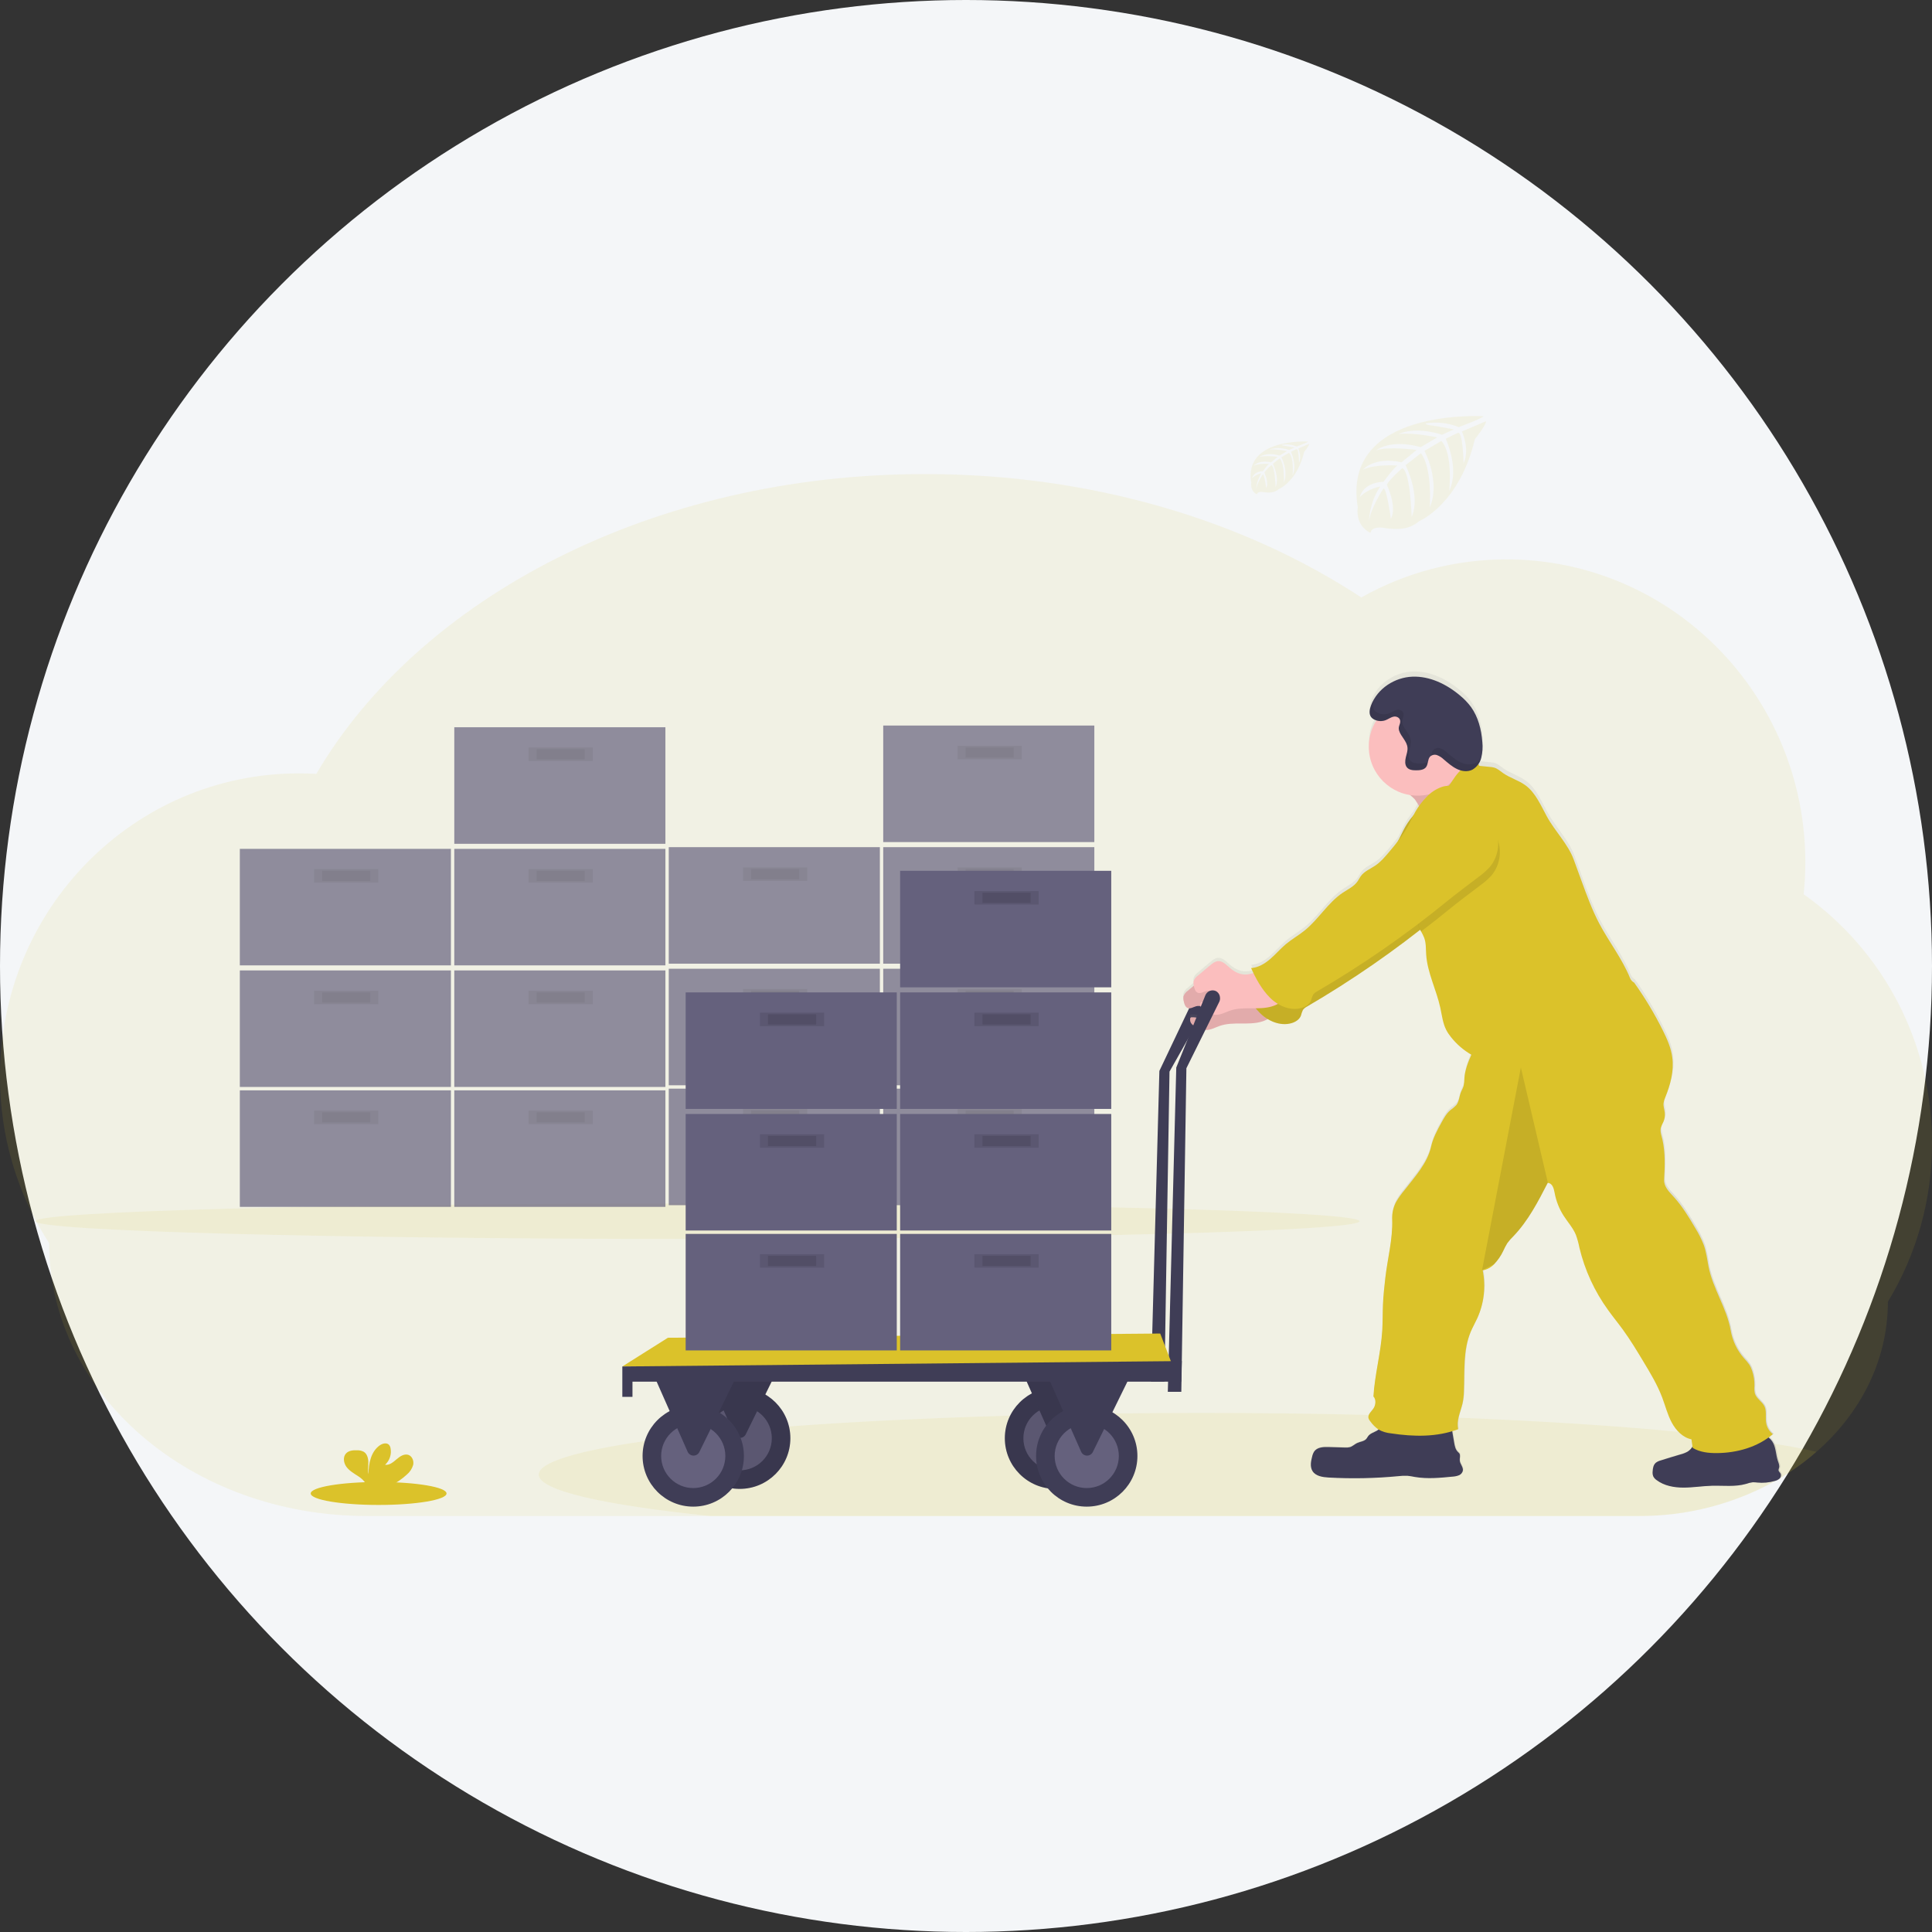 <svg width="120" height="120" viewBox="0 0 120 120" fill="none" xmlns="http://www.w3.org/2000/svg">
<rect x="0" y="0" width="120" height="120" fill="#333333" stroke="none"/>
<circle cx="60" cy="60" r="60" fill="#F4F6F8"/>
<g clip-path="url(#clip0_124_1291)">
<path opacity="0.1" d="M120 71.008C120.007 74.48 119.059 77.886 117.26 80.855C117.26 84.487 115.567 87.778 112.821 90.177C112.134 90.778 111.394 91.316 110.61 91.783C110.578 91.803 110.546 91.822 110.513 91.841C110.455 91.876 110.396 91.91 110.336 91.946L110.28 91.978C107.681 93.427 104.751 94.18 101.776 94.162H22.78C17.333 94.162 12.402 92.266 8.829 89.201C5.256 86.136 3.055 81.894 3.055 77.216C1.054 74.135 -0.007 70.539 3.81012e-05 66.866C3.81012e-05 56.466 8.312 48.036 18.567 48.036C18.929 48.036 19.289 48.048 19.647 48.068C26.081 37.096 40.594 29.445 57.455 29.445C67.821 29.445 77.296 32.335 84.554 37.11C87.303 35.556 90.408 34.741 93.567 34.745C103.819 34.745 112.133 43.175 112.133 53.574C112.131 54.232 112.096 54.89 112.028 55.544C114.499 57.294 116.514 59.612 117.901 62.303C119.289 64.995 120.009 67.98 120 71.008Z" fill="#DBC22A"/>
<path opacity="0.1" d="M43.322 76.954C66.031 76.954 84.441 76.461 84.441 75.852C84.441 75.244 66.031 74.751 43.322 74.751C20.613 74.751 2.203 75.244 2.203 75.852C2.203 76.461 20.613 76.954 43.322 76.954Z" fill="#DBC22A"/>
<g opacity="0.7">
<path d="M28.007 67.724H14.896V74.961H28.007V67.724Z" fill="#65617D"/>
<path opacity="0.1" d="M23.497 68.982H19.511V69.822H23.497V68.982Z" fill="black"/>
<path opacity="0.1" d="M22.998 69.087H20.009V69.716H22.998V69.087Z" fill="black"/>
<path d="M41.329 67.724H28.217V74.961H41.329V67.724Z" fill="#65617D"/>
<path opacity="0.1" d="M36.819 68.982H32.833V69.822H36.819V68.982Z" fill="black"/>
<path opacity="0.1" d="M36.321 69.087H33.331V69.716H36.321V69.087Z" fill="black"/>
<path d="M28.007 60.275H14.896V67.513H28.007V60.275Z" fill="#65617D"/>
<path opacity="0.1" d="M23.497 61.534H19.511V62.373H23.497V61.534Z" fill="black"/>
<path opacity="0.1" d="M22.998 61.64H20.009V62.269H22.998V61.64Z" fill="black"/>
<path d="M41.329 60.275H28.217V67.513H41.329V60.275Z" fill="#65617D"/>
<path opacity="0.1" d="M36.819 61.534H32.833V62.373H36.819V61.534Z" fill="black"/>
<path opacity="0.1" d="M36.321 61.64H33.331V62.269H36.321V61.64Z" fill="black"/>
<path d="M28.007 52.724H14.896V59.961H28.007V52.724Z" fill="#65617D"/>
<path opacity="0.1" d="M23.497 53.982H19.511V54.822H23.497V53.982Z" fill="black"/>
<path opacity="0.1" d="M22.998 54.087H20.009V54.716H22.998V54.087Z" fill="black"/>
<path d="M41.329 52.724H28.217V59.961H41.329V52.724Z" fill="#65617D"/>
<path opacity="0.1" d="M36.819 53.982H32.833V54.822H36.819V53.982Z" fill="black"/>
<path opacity="0.1" d="M36.321 54.087H33.331V54.716H36.321V54.087Z" fill="black"/>
<path d="M41.329 45.171H28.217V52.409H41.329V45.171Z" fill="#65617D"/>
<path opacity="0.1" d="M36.819 46.43H32.833V47.269H36.819V46.43Z" fill="black"/>
<path opacity="0.1" d="M36.321 46.534H33.331V47.164H36.321V46.534Z" fill="black"/>
</g>
<g opacity="0.7">
<path d="M54.65 67.618H41.538V74.856H54.65V67.618Z" fill="#65617D"/>
<path opacity="0.1" d="M50.139 68.877H46.153V69.716H50.139V68.877Z" fill="black"/>
<path opacity="0.1" d="M49.641 68.981H46.651V69.611H49.641V68.981Z" fill="black"/>
<path d="M67.971 67.618H54.859V74.856H67.971V67.618Z" fill="#65617D"/>
<path opacity="0.1" d="M63.462 68.877H59.476V69.716H63.462V68.877Z" fill="black"/>
<path opacity="0.1" d="M62.963 68.981H59.974V69.611H62.963V68.981Z" fill="black"/>
<path d="M54.65 60.17H41.538V67.408H54.65V60.17Z" fill="#65617D"/>
<path opacity="0.1" d="M50.139 61.429H46.153V62.268H50.139V61.429Z" fill="black"/>
<path opacity="0.1" d="M49.641 61.534H46.651V62.164H49.641V61.534Z" fill="black"/>
<path d="M67.971 60.17H54.859V67.408H67.971V60.17Z" fill="#65617D"/>
<path opacity="0.1" d="M63.462 61.429H59.476V62.268H63.462V61.429Z" fill="black"/>
<path opacity="0.1" d="M62.963 61.534H59.974V62.164H62.963V61.534Z" fill="black"/>
<path d="M54.65 52.618H41.538V59.856H54.65V52.618Z" fill="#65617D"/>
<path opacity="0.1" d="M50.139 53.877H46.153V54.716H50.139V53.877Z" fill="black"/>
<path opacity="0.1" d="M49.641 53.981H46.651V54.611H49.641V53.981Z" fill="black"/>
<path d="M67.971 52.618H54.859V59.856H67.971V52.618Z" fill="#65617D"/>
<path opacity="0.1" d="M63.462 53.877H59.476V54.716H63.462V53.877Z" fill="black"/>
<path opacity="0.1" d="M62.963 53.981H59.974V54.611H62.963V53.981Z" fill="black"/>
<path d="M67.971 45.065H54.859V52.303H67.971V45.065Z" fill="#65617D"/>
<path opacity="0.1" d="M63.462 46.324H59.476V47.163H63.462V46.324Z" fill="black"/>
<path opacity="0.1" d="M62.963 46.429H59.974V47.058H62.963V46.429Z" fill="black"/>
</g>
<path opacity="0.1" d="M92.129 25.854C92.129 25.854 83.297 25.321 84.336 31.51C84.336 31.51 84.126 32.604 85.121 33.1C85.121 33.1 85.136 32.642 86.027 32.798C86.344 32.851 86.666 32.866 86.987 32.844C87.42 32.815 87.831 32.645 88.159 32.36C88.159 32.36 90.642 31.334 91.607 27.277C91.607 27.277 92.322 26.391 92.293 26.164L90.803 26.8C90.803 26.8 91.312 27.876 90.908 28.769C90.908 28.769 90.859 26.839 90.573 26.881C90.515 26.891 89.799 27.254 89.799 27.254C89.799 27.254 90.675 29.126 90.014 30.488C90.014 30.488 90.264 28.18 89.525 27.389L88.476 28.002C88.476 28.002 89.5 29.936 88.805 31.514C88.805 31.514 88.984 29.093 88.255 28.15L87.304 28.892C87.304 28.892 88.266 30.799 87.68 32.108C87.68 32.108 87.603 29.29 87.099 29.077C87.099 29.077 86.267 29.811 86.14 30.111C86.14 30.111 86.799 31.495 86.39 32.226C86.39 32.226 86.139 30.348 85.933 30.337C85.933 30.337 85.105 31.581 85.019 32.435C85.019 32.435 85.054 31.166 85.733 30.219C85.733 30.219 84.932 30.356 84.464 30.877C84.464 30.877 84.593 29.997 85.938 29.92C85.938 29.92 86.623 28.976 86.805 28.918C86.805 28.918 85.469 28.807 84.658 29.166C84.658 29.166 85.371 28.336 87.051 28.714L87.989 27.947C87.989 27.947 86.229 27.707 85.482 27.972C85.482 27.972 86.341 27.238 88.242 27.774L89.266 27.168C89.266 27.168 87.765 26.845 86.871 26.958C86.871 26.958 87.815 26.449 89.566 27.001L90.3 26.672C90.3 26.672 89.201 26.456 88.879 26.422C88.557 26.387 88.54 26.299 88.54 26.299C89.237 26.183 89.951 26.262 90.606 26.529C90.606 26.529 92.156 25.952 92.129 25.854Z" fill="#DBC22A"/>
<path opacity="0.1" d="M81.236 27.429C81.236 27.429 77.25 27.188 77.717 29.985C77.717 29.985 77.623 30.479 78.07 30.704C78.07 30.704 78.078 30.494 78.48 30.567C78.623 30.59 78.769 30.598 78.914 30.587C79.109 30.574 79.295 30.497 79.443 30.368C79.443 30.368 80.566 29.906 81.002 28.072C81.002 28.072 81.324 27.671 81.311 27.569L80.638 27.856C80.638 27.856 80.869 28.343 80.687 28.747C80.687 28.747 80.665 27.874 80.536 27.895C80.51 27.895 80.186 28.063 80.186 28.063C80.186 28.063 80.582 28.909 80.284 29.525C80.284 29.525 80.397 28.482 80.062 28.125L79.588 28.401C79.588 28.401 80.052 29.275 79.737 29.988C79.737 29.988 79.818 28.894 79.488 28.469L79.059 28.803C79.059 28.803 79.494 29.665 79.229 30.257C79.229 30.257 79.195 28.983 78.966 28.887C78.966 28.887 78.591 29.219 78.533 29.355C78.533 29.355 78.831 29.984 78.646 30.309C78.646 30.309 78.533 29.461 78.436 29.458C78.436 29.458 78.063 30.02 78.023 30.402C78.042 30.045 78.153 29.7 78.346 29.4C78.13 29.441 77.931 29.544 77.772 29.697C77.772 29.697 77.831 29.3 78.438 29.265C78.438 29.265 78.753 28.839 78.831 28.813C78.831 28.813 78.227 28.762 77.86 28.925C77.86 28.925 78.183 28.549 78.942 28.72L79.362 28.374C79.362 28.374 78.566 28.269 78.229 28.386C78.229 28.386 78.617 28.054 79.476 28.296L79.937 28.02C79.937 28.02 79.26 27.873 78.855 27.926C78.855 27.926 79.282 27.695 80.073 27.945L80.403 27.797C80.403 27.797 79.906 27.699 79.76 27.684C79.614 27.669 79.607 27.628 79.607 27.628C79.922 27.576 80.245 27.612 80.54 27.733C80.54 27.733 81.249 27.473 81.236 27.429Z" fill="#DBC22A"/>
<path d="M23.517 93.475C25.846 93.475 27.735 93.156 27.735 92.762C27.735 92.368 25.846 92.049 23.517 92.049C21.187 92.049 19.299 92.368 19.299 92.762C19.299 93.156 21.187 93.475 23.517 93.475Z" fill="#DBC22A"/>
<path d="M25.261 91.596C25.453 91.439 25.594 91.227 25.663 90.988C25.715 90.748 25.612 90.464 25.381 90.37C25.123 90.272 24.848 90.451 24.639 90.632C24.43 90.812 24.19 91.019 23.917 90.98C24.058 90.852 24.163 90.69 24.222 90.51C24.282 90.33 24.294 90.137 24.257 89.951C24.245 89.874 24.212 89.801 24.163 89.741C24.019 89.588 23.76 89.653 23.588 89.773C23.042 90.157 22.89 90.899 22.887 91.565C22.833 91.325 22.879 91.074 22.878 90.831C22.877 90.587 22.808 90.306 22.6 90.177C22.471 90.108 22.326 90.074 22.18 90.079C21.936 90.069 21.662 90.094 21.495 90.274C21.285 90.496 21.341 90.87 21.521 91.113C21.702 91.356 21.978 91.513 22.232 91.681C22.435 91.803 22.608 91.968 22.738 92.165C22.754 92.193 22.767 92.222 22.776 92.252H24.314C24.658 92.077 24.976 91.856 25.261 91.596Z" fill="#DBC22A"/>
<path d="M75.248 61.718C75.239 61.639 75.211 61.563 75.165 61.497C75.12 61.432 75.058 61.379 74.987 61.343C74.927 61.317 74.862 61.304 74.796 61.304C74.731 61.304 74.666 61.317 74.606 61.342C74.546 61.367 74.491 61.405 74.445 61.452C74.4 61.499 74.364 61.554 74.341 61.615L72.011 66.517L71.486 85.818H72.326L72.64 66.56L75.204 62.023C75.25 61.928 75.266 61.822 75.248 61.718Z" fill="#3F3D56"/>
<path opacity="0.1" d="M112.821 90.177C112.134 90.777 111.394 91.315 110.61 91.783C110.598 91.8 110.584 91.816 110.569 91.831C110.486 91.901 110.387 91.951 110.281 91.976C107.681 93.424 104.752 94.177 101.776 94.159H44.102C37.494 93.48 33.462 92.579 33.462 91.59C33.462 90.823 35.883 90.108 40.051 89.51C40.484 89.448 40.934 89.387 41.404 89.328C41.692 89.292 41.988 89.257 42.29 89.223L42.803 89.163C43.183 89.12 43.574 89.078 43.974 89.036H44.007L44.427 88.995C44.781 88.958 45.143 88.923 45.512 88.89L45.781 88.865L46.466 88.805C46.91 88.765 47.365 88.727 47.829 88.69C48.215 88.66 48.606 88.63 49.004 88.6C53.038 88.301 57.69 88.076 62.751 87.93L64.196 87.88L64.683 87.87L65.711 87.847L66.123 87.838L66.556 87.83L66.865 87.825L68.312 87.802L69.056 87.791H69.208C70.967 87.77 72.758 87.76 74.583 87.759C78.189 87.759 81.686 87.802 85.019 87.884C86.932 87.93 88.787 87.989 90.584 88.06H90.6C95.78 88.263 100.416 88.563 104.254 88.936L104.324 88.943C105.309 89.038 106.241 89.14 107.116 89.245C107.94 89.344 108.713 89.448 109.43 89.553C109.679 89.59 109.92 89.628 110.155 89.665L110.215 89.675C111.209 89.836 112.082 89.999 112.821 90.177Z" fill="#DBC22A"/>
<path d="M110.61 91.782C110.598 91.8 110.584 91.816 110.569 91.831C110.486 91.901 110.387 91.951 110.28 91.975C110.068 92.035 109.85 92.07 109.63 92.08H109.564C109.438 92.085 109.312 92.08 109.187 92.068C109.096 92.055 109.004 92.049 108.912 92.05H108.899C108.765 92.069 108.633 92.102 108.506 92.148C108.222 92.225 107.929 92.267 107.635 92.271H107.53C107.201 92.271 106.867 92.26 106.537 92.262C106.483 92.262 106.432 92.262 106.376 92.262C105.81 92.277 105.246 92.367 104.68 92.376H104.499C103.944 92.363 103.376 92.244 102.935 91.908C102.846 91.85 102.773 91.769 102.725 91.673C102.687 91.573 102.675 91.465 102.688 91.359C102.699 91.169 102.735 90.962 102.878 90.834C102.968 90.766 103.07 90.716 103.18 90.689C103.372 90.627 103.565 90.567 103.757 90.507C103.949 90.447 104.168 90.383 104.375 90.322L104.415 90.31L104.53 90.275L104.605 90.25C104.695 90.221 104.781 90.182 104.863 90.132C104.97 90.065 105.06 89.974 105.128 89.867C105.139 89.848 105.152 89.828 105.163 89.808C105.173 89.788 105.163 89.776 105.155 89.759C105.137 89.628 105.124 89.494 105.101 89.366C104.805 89.297 104.536 89.145 104.325 88.927C104.144 88.748 103.992 88.541 103.873 88.316C103.612 87.825 103.478 87.276 103.283 86.755C102.984 85.962 102.549 85.23 102.11 84.504C101.709 83.835 101.307 83.163 100.851 82.531C100.548 82.111 100.222 81.712 99.922 81.291C99.073 80.117 98.465 78.788 98.13 77.378C98.079 77.108 98.007 76.842 97.913 76.583C97.733 76.143 97.402 75.784 97.147 75.381C96.871 74.947 96.683 74.464 96.592 73.958C96.539 73.67 96.451 73.36 96.165 73.328L96.134 73.388C95.54 74.542 94.931 75.717 94.036 76.659C93.893 76.797 93.762 76.948 93.645 77.109C93.551 77.265 93.467 77.427 93.393 77.593C93.252 77.893 93.064 78.168 92.836 78.408C92.769 78.477 92.695 78.539 92.616 78.594C92.511 78.67 92.395 78.729 92.271 78.767C92.222 78.782 92.172 78.793 92.122 78.801C92.122 78.813 92.127 78.825 92.128 78.837C92.129 78.85 92.135 78.865 92.137 78.878C92.291 79.718 92.225 80.582 91.945 81.388C91.937 81.414 91.929 81.438 91.919 81.463C91.876 81.58 91.829 81.696 91.778 81.809C91.65 82.087 91.498 82.353 91.378 82.636C91.358 82.684 91.338 82.732 91.321 82.78C90.901 83.904 91.006 85.158 90.951 86.366C90.947 86.63 90.915 86.893 90.858 87.15C90.787 87.441 90.672 87.741 90.609 88.041C90.552 88.266 90.547 88.501 90.596 88.728L90.571 88.737C90.458 88.779 90.344 88.817 90.23 88.853V88.868C90.271 89.103 90.311 89.338 90.351 89.572C90.386 89.774 90.427 89.992 90.567 90.135C90.606 90.166 90.641 90.201 90.672 90.24C90.755 90.37 90.682 90.542 90.698 90.696C90.721 90.914 90.922 91.1 90.891 91.317C90.876 91.382 90.847 91.442 90.804 91.493C90.761 91.544 90.707 91.583 90.645 91.608C90.593 91.632 90.539 91.649 90.484 91.66L90.449 91.667C90.386 91.679 90.323 91.685 90.26 91.691C89.479 91.769 88.687 91.847 87.912 91.714C87.759 91.688 87.607 91.653 87.452 91.641C87.256 91.632 87.059 91.64 86.865 91.665C85.429 91.801 83.984 91.829 82.544 91.749C82.169 91.728 81.74 91.667 81.541 91.347C81.376 91.082 81.436 90.739 81.519 90.436C81.543 90.324 81.586 90.218 81.646 90.121C81.653 90.111 81.661 90.101 81.669 90.092C81.862 89.851 82.225 89.837 82.538 89.846L83.559 89.877C83.66 89.885 83.761 89.877 83.859 89.853C84.025 89.805 84.151 89.673 84.306 89.599C84.501 89.505 84.747 89.494 84.887 89.334L84.905 89.311C84.93 89.277 84.953 89.242 84.974 89.206C84.974 89.199 84.984 89.192 84.989 89.184C84.993 89.178 84.997 89.171 85.002 89.165C85.131 88.996 85.356 88.939 85.54 88.831C85.568 88.815 85.594 88.796 85.618 88.775L85.639 88.756C85.442 88.615 85.269 88.442 85.13 88.243C85.076 88.185 85.036 88.116 85.013 88.04C85 87.983 85.005 87.923 85.026 87.869C85.03 87.856 85.036 87.843 85.043 87.83L85.048 87.82C85.119 87.679 85.266 87.552 85.347 87.408C85.35 87.404 85.352 87.399 85.354 87.394C85.465 87.184 85.487 86.859 85.323 86.69C85.407 85.308 85.786 83.963 85.87 82.577C85.904 82.028 85.89 81.478 85.915 80.927C85.941 80.376 85.999 79.842 86.061 79.302C86.2 78.067 86.535 76.858 86.488 75.618C86.484 75.503 86.489 75.387 86.503 75.272C86.502 75.264 86.502 75.255 86.503 75.247C86.536 74.993 86.616 74.747 86.737 74.521C86.889 74.266 87.061 74.023 87.252 73.795C87.897 72.956 88.672 72.117 88.902 71.085C89.02 70.552 89.282 70.064 89.544 69.585C89.698 69.299 89.858 69.007 90.105 68.797C90.238 68.704 90.362 68.599 90.475 68.482C90.647 68.26 90.653 67.953 90.755 67.688C90.808 67.551 90.888 67.425 90.928 67.283C90.928 67.269 90.936 67.255 90.939 67.24C90.962 67.097 90.974 66.953 90.975 66.808C90.975 66.766 90.982 66.725 90.987 66.684C91.048 66.27 91.169 65.866 91.345 65.485C91.367 65.437 91.388 65.388 91.409 65.34C90.925 65.057 90.498 64.687 90.15 64.248C90.032 64.105 89.93 63.951 89.845 63.787C89.629 63.358 89.579 62.869 89.478 62.399C89.234 61.279 88.677 60.224 88.6 59.078C88.576 58.729 88.6 58.368 88.478 58.038C88.444 57.948 88.405 57.861 88.359 57.778C88.341 57.742 88.323 57.706 88.304 57.673L88.283 57.633L88.229 57.528L88.143 57.595C85.997 59.275 83.744 60.814 81.399 62.202L81.197 62.322C81.092 62.372 81.001 62.447 80.931 62.54C80.922 62.553 80.915 62.567 80.908 62.581C80.859 62.68 80.847 62.791 80.803 62.895C80.708 63.136 80.466 63.289 80.219 63.36C79.771 63.475 79.296 63.414 78.892 63.189C78.84 63.163 78.787 63.136 78.74 63.105C78.618 63.173 78.489 63.228 78.355 63.27C77.935 63.392 77.495 63.386 77.061 63.385C76.627 63.384 76.183 63.385 75.772 63.528C75.497 63.621 75.231 63.776 74.945 63.79C74.913 63.792 74.88 63.792 74.847 63.79C74.684 63.772 74.526 63.725 74.379 63.653L74.293 63.614C74.248 63.593 74.205 63.569 74.163 63.544C74.117 63.515 74.074 63.482 74.036 63.444C73.981 63.388 73.94 63.319 73.918 63.244C73.904 63.189 73.904 63.132 73.918 63.077C73.922 63.052 73.935 63.03 73.954 63.014C73.973 63.003 73.994 62.998 74.016 62.998C74.136 62.997 74.256 63.007 74.375 63.029C74.444 63.038 74.514 63.042 74.585 63.04H74.622C74.684 63.034 74.744 63.014 74.798 62.984C74.852 62.953 74.9 62.911 74.937 62.862C74.948 62.846 74.958 62.83 74.964 62.812C74.977 62.782 74.983 62.75 74.983 62.718C74.984 62.71 74.984 62.702 74.983 62.694C74.939 62.674 74.895 62.654 74.853 62.63C74.831 62.618 74.81 62.606 74.789 62.593L74.776 62.585C74.739 62.559 74.704 62.53 74.672 62.498C74.651 62.478 74.633 62.455 74.618 62.431C74.59 62.393 74.569 62.35 74.556 62.305C74.47 62.287 74.38 62.289 74.295 62.312C74.181 62.344 74.065 62.411 73.952 62.434C73.895 62.448 73.835 62.446 73.779 62.427C73.615 62.368 73.558 62.169 73.523 61.998C73.517 61.965 73.509 61.931 73.504 61.898C73.492 61.833 73.492 61.767 73.504 61.703C73.555 61.556 73.652 61.43 73.78 61.343L74.124 61.055L74.149 61.034C74.149 61.005 74.138 60.977 74.133 60.949C74.121 60.884 74.121 60.817 74.133 60.752C74.184 60.606 74.281 60.48 74.409 60.394L75.171 59.753C75.314 59.633 75.469 59.507 75.654 59.495C75.93 59.476 76.151 59.705 76.357 59.888C76.617 60.119 76.933 60.308 77.28 60.331C77.446 60.338 77.611 60.316 77.768 60.264L77.857 60.234C77.838 60.196 77.82 60.157 77.802 60.118C77.771 60.054 77.741 59.989 77.712 59.924C78.158 59.895 78.564 59.65 78.903 59.356C79.242 59.063 79.532 58.715 79.874 58.427C80.244 58.112 80.667 57.878 81.042 57.575C81.912 56.869 82.49 55.832 83.422 55.21C83.745 54.993 84.118 54.82 84.339 54.496C84.407 54.392 84.458 54.287 84.529 54.182C84.752 53.867 85.135 53.722 85.451 53.504C85.766 53.286 86.041 52.966 86.298 52.659C86.481 52.44 86.664 52.22 86.838 51.995C86.999 51.696 87.134 51.383 87.302 51.089C87.445 50.84 87.611 50.605 87.798 50.388C87.841 50.304 87.885 50.22 87.933 50.138C87.98 50.056 88.014 50.001 88.058 49.928C88.089 49.881 88.12 49.836 88.153 49.79C88.057 49.621 87.966 49.475 87.923 49.411L87.902 49.383C87.809 49.284 87.711 49.192 87.606 49.106C87.497 49.089 87.388 49.066 87.281 49.037C86.634 48.859 86.063 48.474 85.656 47.94C85.249 47.406 85.029 46.753 85.03 46.082C85.029 46.079 85.029 46.075 85.03 46.072C85.03 45.592 85.145 45.118 85.364 44.69C85.408 44.604 85.455 44.521 85.506 44.44C85.458 44.425 85.412 44.406 85.367 44.384C85.29 44.346 85.223 44.291 85.172 44.223C85.129 44.163 85.101 44.093 85.091 44.02C85.073 43.847 85.099 43.672 85.166 43.512C85.195 43.435 85.228 43.359 85.264 43.285C85.267 43.281 85.269 43.276 85.271 43.272C85.74 42.328 86.74 41.748 87.738 41.707C88.816 41.664 89.865 42.169 90.714 42.893C90.968 43.101 91.195 43.34 91.39 43.603C91.834 44.22 92.034 45.009 92.093 45.79C92.115 46.032 92.111 46.275 92.08 46.516C92.069 46.602 92.051 46.687 92.028 46.77C92.014 46.819 91.996 46.868 91.977 46.918C91.958 46.967 91.947 46.989 91.93 47.023V47.028C91.914 47.062 91.897 47.093 91.879 47.124L91.869 47.138L91.856 47.16C91.864 47.18 91.873 47.201 91.883 47.221C91.892 47.241 91.901 47.26 91.911 47.279H91.924C92.133 47.295 92.328 47.325 92.542 47.342C92.642 47.346 92.742 47.362 92.84 47.388C93.049 47.451 93.208 47.604 93.384 47.728C93.82 48.036 94.357 48.18 94.786 48.499C95.416 48.968 95.73 49.745 96.112 50.44C96.616 51.372 97.436 52.165 97.798 53.161C97.962 53.614 98.126 54.065 98.291 54.516C98.613 55.401 98.935 56.289 99.372 57.123C99.981 58.283 100.804 59.326 101.292 60.545C101.34 60.667 101.431 60.767 101.548 60.828C102.213 61.767 102.803 62.755 103.315 63.785C103.585 64.329 103.84 64.895 103.918 65.498C103.98 66.035 103.935 66.579 103.787 67.099C103.704 67.407 103.601 67.711 103.48 68.007C103.433 68.111 103.398 68.219 103.375 68.331C103.375 68.343 103.375 68.354 103.375 68.366C103.354 68.567 103.431 68.766 103.452 68.968C103.469 69.13 103.451 69.294 103.398 69.448C103.39 69.472 103.38 69.496 103.371 69.521C103.306 69.643 103.251 69.771 103.206 69.903C103.202 69.918 103.2 69.934 103.198 69.951C103.163 70.178 103.253 70.408 103.303 70.636C103.487 71.458 103.454 72.314 103.408 73.153C103.384 73.573 103.722 73.909 104.006 74.219C104.53 74.799 104.94 75.478 105.336 76.153C105.551 76.496 105.733 76.859 105.878 77.238C106.028 77.67 106.088 78.127 106.171 78.575C106.438 79.96 107.312 81.183 107.549 82.571C107.659 83.206 107.939 83.8 108.36 84.289C108.487 84.42 108.603 84.56 108.709 84.708C108.782 84.827 108.84 84.954 108.882 85.086C108.985 85.394 109.034 85.719 109.026 86.044C109.009 86.199 109.018 86.357 109.052 86.509C109.151 86.832 109.503 87.009 109.649 87.312C109.795 87.615 109.694 88.003 109.754 88.347C109.801 88.625 109.951 88.874 110.173 89.046C110.089 89.119 110.001 89.186 109.911 89.256C109.995 89.32 110.068 89.397 110.128 89.484C110.17 89.542 110.205 89.605 110.233 89.67C110.372 89.992 110.376 90.375 110.489 90.719C110.537 90.862 110.606 91.013 110.564 91.157C110.546 91.199 110.534 91.243 110.528 91.287C110.528 91.382 110.627 91.444 110.664 91.53C110.678 91.573 110.68 91.619 110.671 91.663C110.661 91.708 110.64 91.749 110.61 91.782Z" fill="url(#paint0_linear_124_1291)"/>
<path d="M88.41 50.874C89.052 50.701 89.624 50.339 90.184 49.981L92.136 48.738C91.606 48.696 91.149 48.319 90.877 47.861C90.606 47.404 90.493 46.872 90.401 46.35C89.562 46.677 88.835 47.232 88.157 47.818C87.889 48.05 87.318 48.4 87.235 48.762C87.152 49.124 87.681 49.418 87.886 49.66C87.956 49.741 88.618 50.816 88.41 50.874Z" fill="#FBBEBE"/>
<path opacity="0.1" d="M88.41 50.874C89.052 50.701 89.624 50.339 90.184 49.981L92.136 48.738C91.606 48.696 91.149 48.319 90.877 47.861C90.606 47.404 90.493 46.872 90.401 46.35C89.562 46.677 88.835 47.232 88.157 47.818C87.889 48.05 87.318 48.4 87.235 48.762C87.152 49.124 87.681 49.418 87.886 49.66C87.956 49.741 88.618 50.816 88.41 50.874Z" fill="black"/>
<path d="M77.743 61.141C77.399 61.317 77.033 61.498 76.648 61.472C76.302 61.45 75.986 61.263 75.726 61.033C75.516 60.85 75.3 60.623 75.024 60.642C74.839 60.654 74.684 60.779 74.541 60.898L73.781 61.534C73.653 61.62 73.556 61.745 73.505 61.891C73.49 61.99 73.496 62.091 73.523 62.187C73.558 62.357 73.615 62.555 73.779 62.613C73.942 62.67 74.121 62.547 74.294 62.499C74.4 62.472 74.511 62.474 74.615 62.505C74.72 62.536 74.814 62.595 74.889 62.675C74.951 62.735 74.988 62.817 74.994 62.903C74.994 63.093 74.784 63.218 74.591 63.227C74.398 63.237 74.213 63.174 74.022 63.185C74.011 63.184 73.999 63.185 73.988 63.188C73.977 63.191 73.966 63.196 73.957 63.204C73.948 63.211 73.941 63.22 73.935 63.23C73.929 63.24 73.926 63.252 73.925 63.263C73.913 63.329 73.918 63.398 73.939 63.461C73.961 63.525 73.998 63.582 74.047 63.628C74.147 63.719 74.263 63.79 74.389 63.838C74.536 63.91 74.695 63.957 74.857 63.974C75.179 63.995 75.475 63.817 75.78 63.713C76.192 63.575 76.634 63.57 77.068 63.571C77.503 63.572 77.943 63.579 78.36 63.457C78.776 63.335 79.171 63.066 79.334 62.664C79.353 62.627 79.36 62.584 79.352 62.542C79.336 62.498 79.305 62.461 79.264 62.438C78.678 62.004 78.442 61.478 77.783 61.166L77.743 61.141Z" fill="#FBBEBE"/>
<path opacity="0.1" d="M77.743 61.141C77.399 61.317 77.033 61.498 76.648 61.472C76.302 61.45 75.986 61.263 75.726 61.033C75.516 60.85 75.3 60.623 75.024 60.642C74.839 60.654 74.684 60.779 74.541 60.898L73.781 61.534C73.653 61.62 73.556 61.745 73.505 61.891C73.49 61.99 73.496 62.091 73.523 62.187C73.558 62.357 73.615 62.555 73.779 62.613C73.942 62.67 74.121 62.547 74.294 62.499C74.4 62.472 74.511 62.474 74.615 62.505C74.72 62.536 74.814 62.595 74.889 62.675C74.951 62.735 74.988 62.817 74.994 62.903C74.994 63.093 74.784 63.218 74.591 63.227C74.398 63.237 74.213 63.174 74.022 63.185C74.011 63.184 73.999 63.185 73.988 63.188C73.977 63.191 73.966 63.196 73.957 63.204C73.948 63.211 73.941 63.22 73.935 63.23C73.929 63.24 73.926 63.252 73.925 63.263C73.913 63.329 73.918 63.398 73.939 63.461C73.961 63.525 73.998 63.582 74.047 63.628C74.147 63.719 74.263 63.79 74.389 63.838C74.536 63.91 74.695 63.957 74.857 63.974C75.179 63.995 75.475 63.817 75.78 63.713C76.192 63.575 76.634 63.57 77.068 63.571C77.503 63.572 77.943 63.579 78.36 63.457C78.776 63.335 79.171 63.066 79.334 62.664C79.353 62.627 79.36 62.584 79.352 62.542C79.336 62.498 79.305 62.461 79.264 62.438C78.678 62.004 78.442 61.478 77.783 61.166L77.743 61.141Z" fill="black"/>
<path d="M90.026 49.954C89.864 49.849 89.679 49.783 89.486 49.76C89.294 49.738 89.099 49.76 88.916 49.825C88.551 49.957 88.223 50.175 87.961 50.462C87.699 50.729 87.472 51.028 87.286 51.352C87.108 51.667 86.972 51.996 86.793 52.31C86.479 52.871 86.068 53.366 85.654 53.857C85.397 54.163 85.137 54.472 84.808 54.696C84.478 54.921 84.11 55.058 83.887 55.37C83.817 55.468 83.766 55.58 83.697 55.679C83.478 56 83.105 56.172 82.781 56.387C81.852 57.006 81.274 58.036 80.405 58.738C80.031 59.04 79.608 59.277 79.24 59.586C78.897 59.872 78.611 60.215 78.269 60.509C77.927 60.802 77.525 61.045 77.079 61.072C77.377 61.736 77.733 62.387 78.243 62.904C78.754 63.422 79.52 63.752 80.218 63.55C80.465 63.478 80.707 63.327 80.802 63.088C80.832 62.965 80.873 62.845 80.926 62.73C80.996 62.638 81.087 62.564 81.191 62.513C83.991 60.879 86.66 59.029 89.175 56.982C89.849 56.432 90.518 55.94 91.211 55.409C91.459 55.233 91.688 55.032 91.895 54.809C92.184 54.464 92.365 54.041 92.414 53.594C92.463 53.147 92.379 52.696 92.172 52.296C91.987 51.991 91.774 51.703 91.537 51.435C91.105 50.873 90.597 50.375 90.026 49.954Z" fill="#DBC22A"/>
<path opacity="0.1" d="M90.026 49.954C89.864 49.849 89.679 49.783 89.486 49.76C89.294 49.738 89.099 49.76 88.916 49.825C88.551 49.957 88.223 50.175 87.961 50.462C87.699 50.729 87.472 51.028 87.286 51.352C87.108 51.667 86.972 51.996 86.793 52.31C86.479 52.871 86.068 53.366 85.654 53.857C85.397 54.163 85.137 54.472 84.808 54.696C84.478 54.921 84.11 55.058 83.887 55.37C83.817 55.468 83.766 55.58 83.697 55.679C83.478 56 83.105 56.172 82.781 56.387C81.852 57.006 81.274 58.036 80.405 58.738C80.031 59.04 79.608 59.277 79.24 59.586C78.897 59.872 78.611 60.215 78.269 60.509C77.927 60.802 77.525 61.045 77.079 61.072C77.377 61.736 77.733 62.387 78.243 62.904C78.754 63.422 79.52 63.752 80.218 63.55C80.465 63.478 80.707 63.327 80.802 63.088C80.832 62.965 80.873 62.845 80.926 62.73C80.996 62.638 81.087 62.564 81.191 62.513C83.991 60.879 86.66 59.029 89.175 56.982C89.849 56.432 90.518 55.94 91.211 55.409C91.459 55.233 91.688 55.032 91.895 54.809C92.184 54.464 92.365 54.041 92.414 53.594C92.463 53.147 92.379 52.696 92.172 52.296C91.987 51.991 91.774 51.703 91.537 51.435C91.105 50.873 90.597 50.375 90.026 49.954Z" fill="black"/>
<path d="M85.519 88.867C85.336 88.972 85.11 89.03 84.981 89.2C84.939 89.255 84.911 89.319 84.866 89.371C84.726 89.535 84.479 89.542 84.285 89.635C84.129 89.709 84.004 89.845 83.839 89.888C83.74 89.912 83.639 89.919 83.538 89.911L82.518 89.881C82.195 89.871 81.817 89.888 81.629 90.152C81.568 90.248 81.525 90.355 81.501 90.466C81.422 90.767 81.358 91.108 81.523 91.373C81.72 91.687 82.152 91.751 82.525 91.772C83.963 91.852 85.406 91.824 86.84 91.688C87.034 91.663 87.23 91.655 87.425 91.664C87.581 91.677 87.733 91.711 87.886 91.738C88.659 91.869 89.45 91.792 90.23 91.715C90.362 91.708 90.492 91.68 90.615 91.633C90.676 91.608 90.731 91.568 90.773 91.518C90.816 91.467 90.845 91.407 90.86 91.342C90.892 91.126 90.69 90.942 90.668 90.725C90.652 90.572 90.725 90.401 90.641 90.271C90.61 90.233 90.575 90.198 90.537 90.166C90.396 90.02 90.355 89.808 90.32 89.608L90.137 88.531C90.132 88.455 90.101 88.383 90.049 88.328C90.01 88.3 89.966 88.281 89.919 88.274C89.119 88.094 88.3 88.258 87.506 88.359C87.097 88.419 86.684 88.439 86.272 88.421C86.093 88.409 86.024 88.388 85.891 88.505C85.757 88.621 85.686 88.769 85.519 88.867Z" fill="#3F3D56"/>
<path d="M104.82 90.164C104.68 90.242 104.53 90.301 104.373 90.339C103.961 90.459 103.55 90.585 103.14 90.715C103.031 90.743 102.928 90.792 102.839 90.86C102.696 90.986 102.659 91.192 102.649 91.385C102.635 91.491 102.648 91.599 102.686 91.699C102.735 91.793 102.807 91.874 102.895 91.932C103.365 92.288 103.979 92.398 104.568 92.398C105.158 92.398 105.743 92.298 106.333 92.283C107.045 92.264 107.776 92.364 108.461 92.165C108.592 92.117 108.728 92.084 108.866 92.067C108.958 92.065 109.05 92.071 109.141 92.084C109.508 92.121 109.879 92.087 110.234 91.985C110.341 91.961 110.44 91.912 110.523 91.841C110.565 91.805 110.594 91.758 110.608 91.705C110.622 91.652 110.619 91.597 110.601 91.545C110.563 91.46 110.467 91.398 110.466 91.305C110.471 91.26 110.482 91.216 110.5 91.175C110.543 91.031 110.474 90.881 110.426 90.74C110.29 90.335 110.312 89.869 110.07 89.517C109.828 89.166 109.383 89.021 108.96 88.966C108.617 88.917 108.267 88.927 107.927 88.995C107.544 89.077 107.187 89.248 106.811 89.357C106.375 89.482 105.92 89.525 105.468 89.484C105.168 89.459 105.271 89.506 105.169 89.758C105.097 89.926 104.975 90.067 104.82 90.164Z" fill="#3F3D56"/>
<path d="M88.059 49.419C89.74 49.419 91.102 48.057 91.102 46.377C91.102 44.697 89.74 43.335 88.059 43.335C86.379 43.335 85.018 44.697 85.018 46.377C85.018 48.057 86.379 49.419 88.059 49.419Z" fill="#FBBEBE"/>
<path d="M110.113 89.076C109.169 89.886 107.894 90.241 106.651 90.254C106.127 90.259 105.582 90.202 105.135 89.93C105.104 89.758 105.091 89.573 105.06 89.401C104.518 89.287 104.097 88.846 103.835 88.357C103.572 87.868 103.439 87.325 103.244 86.807C102.946 86.018 102.51 85.291 102.073 84.569C101.673 83.904 101.271 83.237 100.815 82.609C100.513 82.189 100.185 81.795 99.886 81.376C99.04 80.211 98.432 78.89 98.098 77.489C98.047 77.22 97.974 76.956 97.881 76.699C97.7 76.26 97.37 75.904 97.115 75.504C96.84 75.073 96.652 74.592 96.56 74.089C96.509 73.804 96.421 73.496 96.134 73.466C95.532 74.636 94.919 75.824 94.008 76.776C93.865 76.913 93.734 77.062 93.617 77.222C93.523 77.378 93.439 77.539 93.365 77.705C93.224 78.003 93.036 78.276 92.809 78.515C92.619 78.718 92.368 78.855 92.094 78.905C92.296 79.913 92.176 80.959 91.75 81.894C91.623 82.171 91.471 82.436 91.351 82.716C90.862 83.87 90.976 85.171 90.924 86.423C90.92 86.685 90.889 86.946 90.832 87.202C90.705 87.714 90.443 88.258 90.57 88.77C89.254 89.273 87.793 89.241 86.4 89.029C86.128 89.004 85.863 88.924 85.623 88.793C85.425 88.653 85.253 88.481 85.113 88.284C85.059 88.226 85.019 88.157 84.997 88.081C84.942 87.842 85.206 87.662 85.329 87.452C85.452 87.242 85.474 86.909 85.305 86.737C85.389 85.364 85.769 84.024 85.853 82.647C85.886 82.101 85.873 81.554 85.898 81.007C85.923 80.46 85.981 79.929 86.042 79.392C86.181 78.165 86.516 76.963 86.469 75.731C86.455 75.352 86.542 74.975 86.722 74.641C86.874 74.387 87.046 74.146 87.236 73.919C87.88 73.088 88.654 72.254 88.884 71.227C89.002 70.697 89.265 70.212 89.525 69.736C89.679 69.452 89.84 69.161 90.085 68.953C90.219 68.86 90.343 68.755 90.455 68.638C90.627 68.416 90.634 68.113 90.735 67.849C90.788 67.713 90.869 67.587 90.907 67.446C90.939 67.291 90.955 67.133 90.955 66.974C90.988 66.466 91.183 65.976 91.389 65.511C90.905 65.231 90.478 64.863 90.13 64.426C90.013 64.284 89.911 64.131 89.826 63.968C89.61 63.542 89.561 63.056 89.459 62.59C89.216 61.476 88.659 60.428 88.582 59.29C88.559 58.942 88.582 58.584 88.461 58.255C88.406 58.116 88.34 57.981 88.266 57.852C88.193 57.724 88.137 57.587 88.1 57.444C88.033 57.135 88.126 56.815 88.1 56.5C88.075 56.222 87.957 55.962 87.898 55.691C87.838 55.337 87.828 54.977 87.868 54.621C87.894 54.201 87.985 53.768 87.949 53.354C87.892 52.668 87.979 51.978 88.206 51.328C88.433 50.679 88.794 50.084 89.266 49.584L89.29 49.559C89.49 49.35 89.71 49.164 89.89 48.942C90.135 48.644 90.309 48.293 90.569 48.004C90.682 47.875 90.81 47.76 90.922 47.629C91.025 47.493 91.139 47.365 91.263 47.248C91.326 47.189 91.402 47.147 91.484 47.125C91.567 47.103 91.654 47.102 91.737 47.121C91.758 47.277 91.807 47.428 91.882 47.568C92.1 47.584 92.294 47.615 92.511 47.632C92.612 47.636 92.712 47.652 92.809 47.678C93.014 47.74 93.177 47.888 93.353 48.014C93.789 48.322 94.325 48.464 94.754 48.781C95.383 49.248 95.698 50.019 96.078 50.71C96.58 51.636 97.399 52.424 97.756 53.414L98.248 54.761C98.57 55.64 98.892 56.522 99.328 57.351C99.936 58.505 100.758 59.544 101.246 60.752C101.295 60.873 101.385 60.973 101.501 61.033C102.165 61.964 102.755 62.946 103.266 63.97C103.536 64.511 103.791 65.073 103.868 65.672C103.983 66.519 103.752 67.375 103.431 68.166C103.379 68.279 103.344 68.399 103.326 68.522C103.305 68.723 103.382 68.92 103.403 69.12C103.423 69.307 103.395 69.497 103.322 69.67C103.257 69.792 103.201 69.919 103.157 70.05C103.1 70.291 103.201 70.536 103.256 70.778C103.44 71.595 103.407 72.441 103.361 73.278C103.336 73.698 103.675 74.031 103.957 74.338C104.482 74.914 104.891 75.587 105.286 76.26C105.501 76.6 105.683 76.962 105.828 77.338C105.978 77.767 106.037 78.221 106.12 78.667C106.387 80.042 107.26 81.258 107.497 82.637C107.606 83.269 107.886 83.859 108.306 84.344C108.433 84.475 108.55 84.615 108.656 84.763C108.728 84.881 108.786 85.007 108.828 85.139C108.931 85.445 108.979 85.767 108.971 86.09C108.955 86.245 108.964 86.401 108.998 86.553C109.096 86.873 109.449 87.049 109.593 87.35C109.738 87.651 109.639 88.037 109.698 88.379C109.743 88.655 109.892 88.904 110.113 89.076Z" fill="#DBC22A"/>
<path d="M78.373 60.197C78.029 60.373 77.663 60.553 77.278 60.528C76.931 60.506 76.616 60.318 76.356 60.089C76.146 59.906 75.93 59.678 75.654 59.697C75.469 59.71 75.314 59.835 75.171 59.953L74.411 60.59C74.283 60.676 74.186 60.801 74.135 60.947C74.12 61.045 74.126 61.146 74.153 61.242C74.187 61.412 74.245 61.611 74.409 61.668C74.572 61.726 74.751 61.602 74.924 61.555C75.029 61.528 75.141 61.53 75.245 61.561C75.35 61.592 75.444 61.65 75.519 61.73C75.58 61.791 75.618 61.872 75.624 61.959C75.624 62.149 75.414 62.274 75.221 62.283C75.028 62.292 74.843 62.23 74.652 62.241C74.641 62.24 74.629 62.24 74.618 62.244C74.606 62.247 74.596 62.252 74.587 62.259C74.578 62.267 74.57 62.276 74.565 62.286C74.559 62.296 74.556 62.307 74.555 62.319C74.543 62.385 74.548 62.453 74.569 62.517C74.591 62.581 74.628 62.638 74.677 62.684C74.777 62.775 74.893 62.846 75.019 62.894C75.166 62.966 75.324 63.012 75.487 63.03C75.809 63.051 76.105 62.873 76.41 62.769C76.821 62.63 77.264 62.626 77.698 62.627C78.132 62.628 78.573 62.635 78.99 62.513C79.406 62.391 79.801 62.121 79.964 61.72C79.983 61.682 79.99 61.639 79.982 61.598C79.966 61.554 79.934 61.517 79.894 61.493C79.308 61.06 79.071 60.533 78.413 60.222L78.373 60.197Z" fill="#FBBEBE"/>
<path d="M86.579 44.508C86.398 44.537 86.243 44.66 86.071 44.728C85.956 44.773 85.832 44.792 85.709 44.786C85.585 44.779 85.464 44.747 85.354 44.69C85.277 44.653 85.21 44.598 85.158 44.531C85.017 44.336 85.066 44.052 85.153 43.824C85.559 42.742 86.646 42.073 87.722 42.03C88.799 41.987 89.846 42.489 90.694 43.208C90.947 43.415 91.173 43.652 91.368 43.914C91.811 44.528 92.012 45.311 92.07 46.087C92.105 46.413 92.084 46.742 92.006 47.061C91.969 47.215 91.901 47.361 91.806 47.489C91.711 47.617 91.592 47.724 91.455 47.804C91.155 47.958 90.795 47.909 90.492 47.762C90.189 47.616 89.928 47.384 89.668 47.162C89.55 47.049 89.411 46.96 89.258 46.901C89.182 46.874 89.099 46.87 89.021 46.888C88.942 46.907 88.87 46.948 88.814 47.006C88.674 47.175 88.71 47.452 88.582 47.636C88.454 47.819 88.187 47.845 87.963 47.845C87.738 47.845 87.51 47.826 87.376 47.648C87.254 47.487 87.271 47.251 87.317 47.047C87.364 46.843 87.442 46.642 87.422 46.433C87.379 46.014 87.012 45.756 86.898 45.37C86.823 45.117 86.987 45.01 86.97 44.781C86.958 44.58 86.742 44.481 86.579 44.508Z" fill="#3F3D56"/>
<path opacity="0.1" d="M96.136 73.439V73.466C95.534 74.635 94.921 75.824 94.01 76.775C93.867 76.912 93.736 77.062 93.619 77.222C93.525 77.377 93.441 77.538 93.367 77.704C93.226 78.002 93.038 78.276 92.811 78.514L92.052 78.894L94.464 66.307L96.136 73.439Z" fill="black"/>
<path opacity="0.1" d="M92.63 54.389C92.423 54.612 92.193 54.813 91.945 54.989C91.253 55.514 90.582 56.009 89.909 56.563C89.367 57.004 88.818 57.436 88.26 57.859C88.187 57.731 88.131 57.595 88.094 57.452C88.027 57.143 88.12 56.823 88.094 56.508C88.069 56.23 87.951 55.97 87.892 55.698C87.832 55.345 87.822 54.985 87.862 54.628C87.888 54.209 87.979 53.776 87.944 53.361C87.885 52.674 87.973 51.982 88.201 51.331C88.429 50.68 88.792 50.085 89.266 49.584L89.29 49.56C89.403 49.494 89.523 49.441 89.647 49.4C89.83 49.336 90.025 49.315 90.218 49.338C90.41 49.361 90.594 49.429 90.757 49.535C91.327 49.955 91.836 50.454 92.267 51.016C92.504 51.283 92.717 51.571 92.903 51.877C93.11 52.276 93.195 52.727 93.146 53.174C93.098 53.621 92.918 54.044 92.63 54.389Z" fill="black"/>
<path d="M90.655 49.01C90.493 48.905 90.308 48.839 90.115 48.816C89.923 48.794 89.728 48.816 89.545 48.881C89.18 49.012 88.852 49.231 88.59 49.517C88.328 49.784 88.101 50.084 87.915 50.408C87.737 50.723 87.601 51.052 87.422 51.366C87.108 51.927 86.697 52.422 86.283 52.913C86.026 53.218 85.766 53.528 85.437 53.752C85.107 53.977 84.739 54.114 84.516 54.425C84.445 54.524 84.395 54.635 84.326 54.735C84.107 55.056 83.734 55.228 83.41 55.443C82.481 56.062 81.903 57.092 81.034 57.794C80.66 58.096 80.237 58.333 79.869 58.641C79.526 58.928 79.24 59.271 78.897 59.564C78.556 59.858 78.154 60.1 77.708 60.128C78.006 60.792 78.362 61.443 78.872 61.96C79.383 62.477 80.149 62.808 80.847 62.605C81.094 62.534 81.336 62.383 81.431 62.144C81.46 62.021 81.502 61.901 81.555 61.786C81.625 61.694 81.716 61.619 81.82 61.569C84.62 59.934 87.289 58.085 89.803 56.038C90.478 55.488 91.147 54.996 91.84 54.464C92.088 54.288 92.317 54.087 92.524 53.864C92.813 53.52 92.993 53.097 93.043 52.65C93.092 52.203 93.008 51.752 92.801 51.352C92.616 51.047 92.403 50.758 92.166 50.491C91.734 49.929 91.226 49.43 90.655 49.01Z" fill="#DBC22A"/>
<g opacity="0.1">
<path d="M88.172 47.422C87.963 47.422 87.72 47.404 87.586 47.225C87.464 47.064 87.481 46.828 87.527 46.624C87.573 46.421 87.652 46.219 87.632 46.011C87.589 45.591 87.222 45.333 87.108 44.947C87.033 44.694 87.197 44.587 87.18 44.359C87.165 44.16 86.95 44.062 86.788 44.088C86.606 44.117 86.452 44.24 86.28 44.308C86.165 44.353 86.041 44.373 85.917 44.366C85.794 44.36 85.673 44.327 85.563 44.27C85.486 44.233 85.419 44.179 85.367 44.111C85.226 43.916 85.275 43.633 85.361 43.404C85.361 43.396 85.369 43.388 85.372 43.38C85.284 43.52 85.21 43.669 85.151 43.824C85.066 44.052 85.016 44.336 85.157 44.531C85.209 44.598 85.276 44.653 85.353 44.69C85.463 44.747 85.584 44.779 85.708 44.786C85.831 44.792 85.955 44.773 86.07 44.728C86.242 44.66 86.397 44.537 86.578 44.508C86.741 44.481 86.956 44.58 86.97 44.778C86.987 45.007 86.823 45.114 86.898 45.367C87.01 45.753 87.377 46.015 87.422 46.43C87.443 46.64 87.367 46.841 87.318 47.044C87.268 47.246 87.255 47.483 87.376 47.645C87.511 47.823 87.751 47.84 87.963 47.842C88.175 47.844 88.447 47.83 88.582 47.632C88.639 47.533 88.678 47.424 88.694 47.31C88.551 47.412 88.352 47.425 88.172 47.422Z" fill="black"/>
<path d="M91.665 47.385C91.365 47.538 91.005 47.489 90.702 47.343C90.399 47.196 90.139 46.964 89.879 46.743C89.761 46.629 89.621 46.54 89.468 46.481C89.392 46.454 89.31 46.45 89.231 46.468C89.152 46.487 89.081 46.528 89.025 46.586C88.953 46.692 88.909 46.812 88.894 46.939C88.948 46.907 89.009 46.886 89.072 46.88C89.135 46.873 89.198 46.88 89.259 46.9C89.411 46.959 89.551 47.047 89.669 47.161C89.929 47.382 90.193 47.615 90.492 47.761C90.791 47.907 91.155 47.956 91.455 47.803C91.72 47.648 91.914 47.394 91.993 47.097C91.907 47.217 91.795 47.315 91.665 47.385Z" fill="black"/>
</g>
<path d="M65.559 92.478C67.297 92.478 68.706 91.069 68.706 89.331C68.706 87.594 67.297 86.185 65.559 86.185C63.821 86.185 62.412 87.594 62.412 89.331C62.412 91.069 63.821 92.478 65.559 92.478Z" fill="#3F3D56"/>
<path opacity="0.1" d="M65.559 92.478C67.297 92.478 68.706 91.069 68.706 89.331C68.706 87.594 67.297 86.185 65.559 86.185C63.821 86.185 62.412 87.594 62.412 89.331C62.412 91.069 63.821 92.478 65.559 92.478Z" fill="black"/>
<path d="M65.559 91.325C66.66 91.325 67.552 90.433 67.552 89.332C67.552 88.231 66.66 87.339 65.559 87.339C64.459 87.339 63.566 88.231 63.566 89.332C63.566 90.433 64.459 91.325 65.559 91.325Z" fill="#65617D"/>
<path opacity="0.1" d="M65.559 91.325C66.66 91.325 67.552 90.433 67.552 89.332C67.552 88.231 66.66 87.339 65.559 87.339C64.459 87.339 63.566 88.231 63.566 89.332C63.566 90.433 64.459 91.325 65.559 91.325Z" fill="black"/>
<path d="M63.147 84.402L65.211 89.069C65.242 89.139 65.292 89.199 65.355 89.242C65.419 89.284 65.493 89.307 65.57 89.309C65.646 89.31 65.721 89.29 65.787 89.25C65.852 89.21 65.904 89.153 65.938 89.084L68.391 84.087L63.147 84.402Z" fill="#3F3D56"/>
<path opacity="0.1" d="M63.147 84.402L65.211 89.069C65.242 89.139 65.292 89.199 65.355 89.242C65.419 89.284 65.493 89.307 65.57 89.309C65.646 89.31 65.721 89.29 65.787 89.25C65.852 89.21 65.904 89.153 65.938 89.084L68.391 84.087L63.147 84.402Z" fill="black"/>
<path d="M45.944 92.478C47.682 92.478 49.091 91.069 49.091 89.331C49.091 87.594 47.682 86.185 45.944 86.185C44.206 86.185 42.797 87.594 42.797 89.331C42.797 91.069 44.206 92.478 45.944 92.478Z" fill="#3F3D56"/>
<path opacity="0.1" d="M45.944 92.478C47.682 92.478 49.091 91.069 49.091 89.331C49.091 87.594 47.682 86.185 45.944 86.185C44.206 86.185 42.797 87.594 42.797 89.331C42.797 91.069 44.206 92.478 45.944 92.478Z" fill="black"/>
<path d="M45.944 91.325C47.045 91.325 47.937 90.433 47.937 89.332C47.937 88.231 47.045 87.339 45.944 87.339C44.843 87.339 43.951 88.231 43.951 89.332C43.951 90.433 44.843 91.325 45.944 91.325Z" fill="#65617D"/>
<path opacity="0.1" d="M45.944 91.325C47.045 91.325 47.937 90.433 47.937 89.332C47.937 88.231 47.045 87.339 45.944 87.339C44.843 87.339 43.951 88.231 43.951 89.332C43.951 90.433 44.843 91.325 45.944 91.325Z" fill="black"/>
<path d="M43.531 84.402L45.596 89.069C45.626 89.139 45.676 89.199 45.74 89.242C45.804 89.284 45.878 89.307 45.954 89.309C46.031 89.31 46.106 89.29 46.171 89.25C46.236 89.21 46.289 89.153 46.322 89.084L48.776 84.087L43.531 84.402Z" fill="#3F3D56"/>
<path opacity="0.1" d="M43.531 84.402L45.596 89.069C45.626 89.139 45.676 89.199 45.74 89.242C45.804 89.284 45.878 89.307 45.954 89.309C46.031 89.31 46.106 89.29 46.171 89.25C46.236 89.21 46.289 89.153 46.322 89.084L48.776 84.087L43.531 84.402Z" fill="black"/>
<path d="M75.772 61.927C75.764 61.848 75.735 61.772 75.689 61.706C75.644 61.641 75.582 61.587 75.511 61.552C75.451 61.526 75.386 61.513 75.321 61.513C75.255 61.513 75.19 61.526 75.13 61.551C75.07 61.577 75.015 61.614 74.97 61.661C74.924 61.708 74.888 61.763 74.865 61.825L73.06 66.307L72.535 86.447H73.374L73.689 66.35L75.728 62.231C75.775 62.137 75.79 62.031 75.772 61.927Z" fill="#3F3D56"/>
<path d="M38.654 84.874L41.486 83.09L72.063 82.828L72.85 84.874H38.654Z" fill="#DBC22A"/>
<path d="M38.654 86.762V84.874L73.404 84.538L73.37 85.818H39.284V86.762H38.654Z" fill="#3F3D56"/>
<path d="M43.059 93.58C44.797 93.58 46.206 92.171 46.206 90.433C46.206 88.695 44.797 87.286 43.059 87.286C41.321 87.286 39.912 88.695 39.912 90.433C39.912 92.171 41.321 93.58 43.059 93.58Z" fill="#3F3D56"/>
<path d="M43.059 92.426C44.16 92.426 45.052 91.534 45.052 90.433C45.052 89.333 44.16 88.44 43.059 88.44C41.959 88.44 41.066 89.333 41.066 90.433C41.066 91.534 41.959 92.426 43.059 92.426Z" fill="#65617D"/>
<path d="M40.647 85.503L42.711 90.171C42.742 90.241 42.792 90.301 42.855 90.343C42.919 90.385 42.993 90.409 43.07 90.41C43.146 90.412 43.221 90.392 43.286 90.352C43.352 90.312 43.404 90.254 43.438 90.186L45.891 85.189L40.647 85.503Z" fill="#3F3D56"/>
<path d="M67.5 93.58C69.238 93.58 70.647 92.171 70.647 90.433C70.647 88.695 69.238 87.286 67.5 87.286C65.762 87.286 64.353 88.695 64.353 90.433C64.353 92.171 65.762 93.58 67.5 93.58Z" fill="#3F3D56"/>
<path d="M67.5 92.426C68.601 92.426 69.493 91.534 69.493 90.433C69.493 89.333 68.601 88.44 67.5 88.44C66.399 88.44 65.507 89.333 65.507 90.433C65.507 91.534 66.399 92.426 67.5 92.426Z" fill="#65617D"/>
<path d="M65.088 85.503L67.152 90.171C67.183 90.241 67.233 90.301 67.297 90.343C67.36 90.385 67.435 90.409 67.511 90.41C67.587 90.412 67.663 90.392 67.728 90.352C67.793 90.312 67.846 90.254 67.879 90.186L70.333 85.189L65.088 85.503Z" fill="#3F3D56"/>
<path d="M55.7 76.64H42.588V83.877H55.7V76.64Z" fill="#65617D"/>
<path opacity="0.1" d="M51.189 77.898H47.203V78.738H51.189V77.898Z" fill="black"/>
<path opacity="0.1" d="M50.691 78.003H47.701V78.632H50.691V78.003Z" fill="black"/>
<path d="M69.021 76.64H55.909V83.877H69.021V76.64Z" fill="#65617D"/>
<path opacity="0.1" d="M64.51 77.898H60.524V78.738H64.51V77.898Z" fill="black"/>
<path opacity="0.1" d="M64.012 78.003H61.023V78.632H64.012V78.003Z" fill="black"/>
<path d="M55.7 69.191H42.588V76.429H55.7V69.191Z" fill="#65617D"/>
<path opacity="0.1" d="M51.189 70.45H47.203V71.289H51.189V70.45Z" fill="black"/>
<path opacity="0.1" d="M50.691 70.556H47.701V71.185H50.691V70.556Z" fill="black"/>
<path d="M69.021 69.191H55.909V76.429H69.021V69.191Z" fill="#65617D"/>
<path opacity="0.1" d="M64.51 70.45H60.524V71.289H64.51V70.45Z" fill="black"/>
<path opacity="0.1" d="M64.012 70.556H61.023V71.185H64.012V70.556Z" fill="black"/>
<path d="M55.7 61.64H42.588V68.877H55.7V61.64Z" fill="#65617D"/>
<path opacity="0.1" d="M51.189 62.898H47.203V63.738H51.189V62.898Z" fill="black"/>
<path opacity="0.1" d="M50.691 63.003H47.701V63.632H50.691V63.003Z" fill="black"/>
<path d="M69.021 61.64H55.909V68.877H69.021V61.64Z" fill="#65617D"/>
<path opacity="0.1" d="M64.51 62.898H60.524V63.738H64.51V62.898Z" fill="black"/>
<path opacity="0.1" d="M64.012 63.003H61.023V63.632H64.012V63.003Z" fill="black"/>
<path d="M69.021 54.087H55.909V61.325H69.021V54.087Z" fill="#65617D"/>
<path opacity="0.1" d="M64.51 55.346H60.524V56.185H64.51V55.346Z" fill="black"/>
<path opacity="0.1" d="M64.012 55.45H61.023V56.08H64.012V55.45Z" fill="black"/>
</g>
<defs>
<linearGradient id="paint0_linear_124_1291" x1="92.08" y1="92.388" x2="92.08" y2="41.709" gradientUnits="userSpaceOnUse">
<stop stop-color="#808080" stop-opacity="0.25"/>
<stop offset="0.54" stop-color="#808080" stop-opacity="0.12"/>
<stop offset="1" stop-color="#808080" stop-opacity="0.1"/>
</linearGradient>
<clipPath id="clip0_124_1291">
<rect width="120" height="68.314" fill="white" transform="translate(0 25.843)"/>
</clipPath>
</defs>
</svg>
